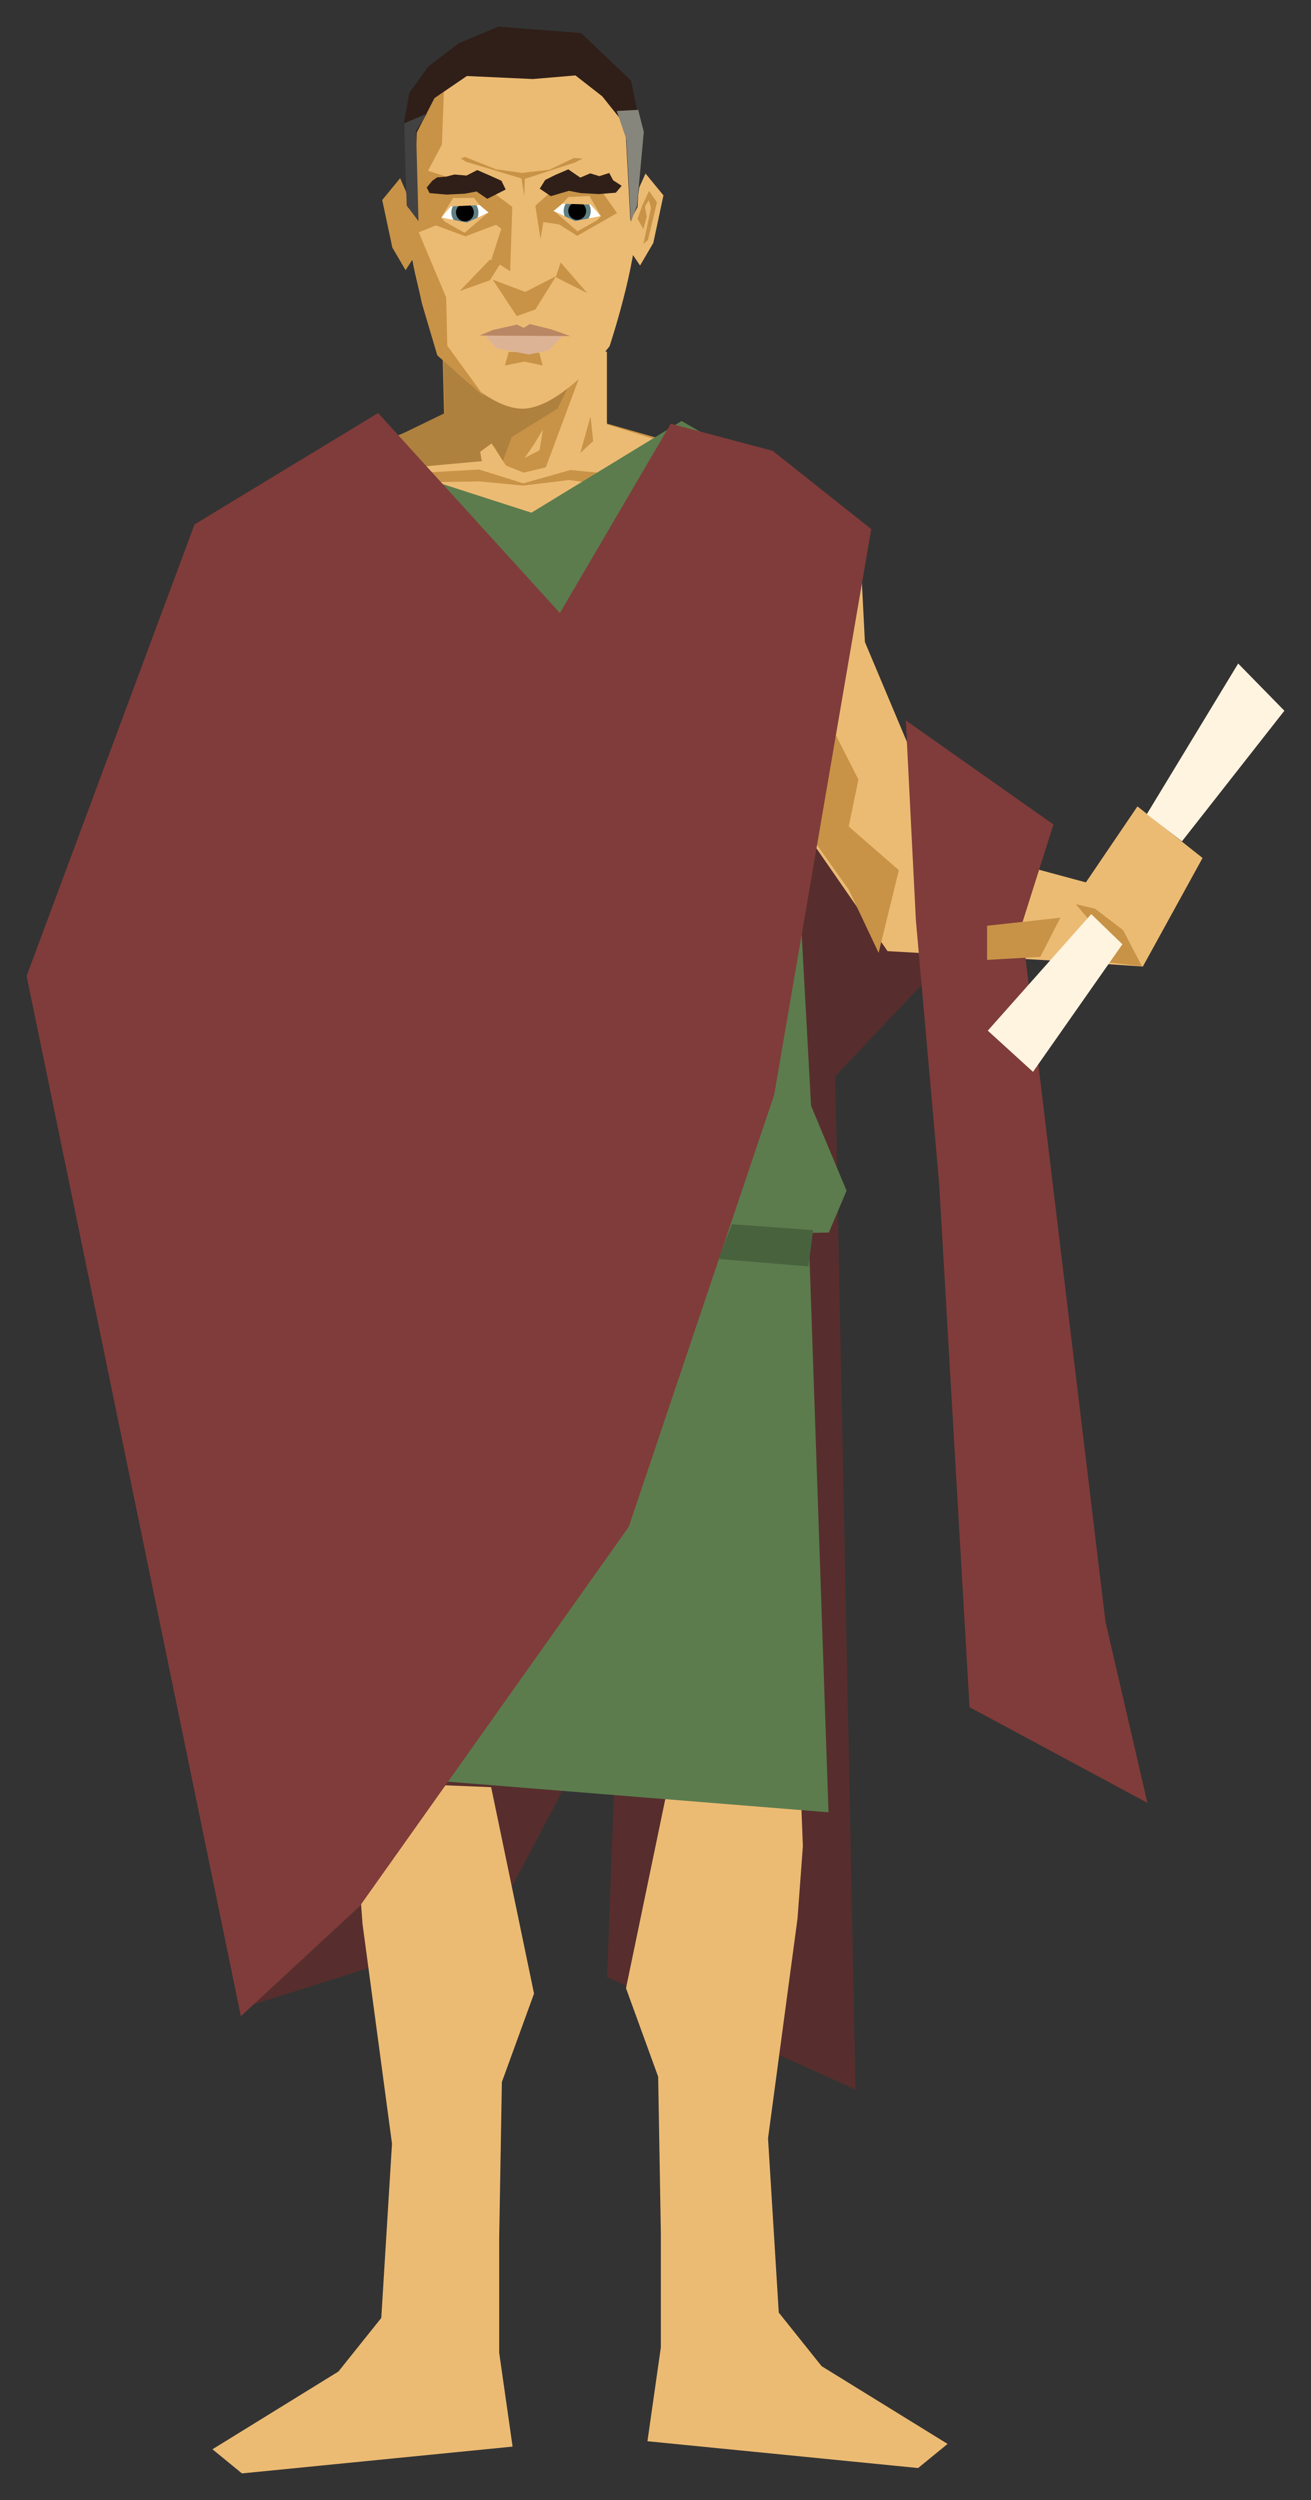 <?xml version="1.0" encoding="UTF-8" standalone="no"?>
<svg
   xmlns:dc="http://purl.org/dc/elements/1.1/"
   xmlns:cc="http://creativecommons.org/ns#"
   xmlns:rdf="http://www.w3.org/1999/02/22-rdf-syntax-ns#"
   xmlns:svg="http://www.w3.org/2000/svg"
   xmlns="http://www.w3.org/2000/svg"
   xmlns:sodipodi="http://sodipodi.sourceforge.net/DTD/sodipodi-0.dtd"
   xmlns:inkscape="http://www.inkscape.org/namespaces/inkscape"
   width="492.369"
   viewBox="0 0 393.895 750.933"
   version="1.1"
   height="938.667"
   id="svg2"
   inkscape:version="0.48.3.1 r9886"
   sodipodi:docname="images.image.81526df5c2fcb480.44726177696e672032322e737667.svg">
  <rect x="0" y="0" width="393.895" height="750.933" fill="#333333" stroke="none"/>
  <sodipodi:namedview
     pagecolor="#ffffff"
     bordercolor="#666666"
     borderopacity="1"
     objecttolerance="10"
     gridtolerance="10"
     guidetolerance="10"
     inkscape:pageopacity="0"
     inkscape:pageshadow="2"
     inkscape:window-width="1627"
     inkscape:window-height="1026"
     id="namedview116"
     showgrid="false"
     fit-margin-top="10"
     fit-margin-left="10"
     fit-margin-right="10"
     fit-margin-bottom="10"
     inkscape:zoom="0.87777778"
     inkscape:cx="213.03375"
     inkscape:cy="473.205"
     inkscape:window-x="53"
     inkscape:window-y="24"
     inkscape:window-maximized="1"
     inkscape:current-layer="svg2" />
  <defs
     id="defs4" />
  <g
     id="back cloak"
     transform="translate(-135.573,-23.631)">
    <path
       d="m 383.263,185.66 27.629,82.019 30.27,21.427 -54.661,57.845 6.112,304.328 -74.639,-33.798 17.181,-460.456 48.108,28.635 z"
       id="path7"
       inkscape:connector-curvature="0"
       style="fill:#572e2d" />
    <path
       d="m 248.305,157.091 20.708,-8.122 -1.175,-47.942 49.352,-1.645 0.705,51.467 25.427,7.264 -40.098,51.107 -63.68,-30.711 8.761,-21.418 z"
       id="path9"
       inkscape:connector-curvature="0"
       style="fill:#c89347" />
    <path
       d="m 246.727,158.608 22.437,-10.871 -0.477,-18.705 39.459,7.007 -5.04,10.326 -13.746,8.532 -2.772,7.3 -2.587,-4.62 -3.234,2.772 1.12,2.378 -25.796,2.963 -9.364,-7.082 z"
       id="path11"
       inkscape:connector-curvature="0"
       style="fill:#af813f" />
    <path
       d="m 306.605,129.691 11.316,-0.404 0,21.824 19.284,5.968 -1.32,10.529 -28.912,-2.811 -14.188,4.015 -13.252,-4.149 -21.55,1.205 5.087,-2.142 20.479,-1.874 9.37,3.748 6.648,-1.603 11.484,-30.803 -4.446,-3.503 z"
       id="path13"
       inkscape:connector-curvature="0"
       style="fill:#ecbb73" />
    <path
       d="m 288.469,164.823 -5.207,-7.985 -3.419,2.494 0.494,2.788 8.132,2.703 z"
       id="path15"
       inkscape:connector-curvature="0"
       style="fill:#ecbb73" />
    <path
       d="m 298.692,152.68 -1.016,6.19 -4.435,2.31 3.049,-4.527 2.402,-3.973 z"
       id="path17"
       inkscape:connector-curvature="0"
       style="fill:#ecbb73" />
    <path
       d="m 258.073,168.552 21.52,-0.315 13.189,1.25 13.744,-1.666 10.749,1.415 -13.477,17.494 -24.483,-0.167 -21.242,-18.011 z"
       id="path19"
       inkscape:connector-curvature="0"
       style="fill:#ecbb73" />
    <path
       d="m 211.512,625.779 71.014,-22.499 39.373,-74.529 -49.92,-12.656 -60.467,109.684 z"
       id="path21"
       inkscape:connector-curvature="0"
       style="fill:#572e2d" />
  </g>
  <g
     id="legs"
     transform="translate(-135.573,-23.631)">
    <path
       d="m 242.884,579.769 1.61,21.739 8.857,66.022 -3.221,52.335 -12.882,16.103 -37.842,23.349 8.856,7.247 81.32,-8.052 -4.025,-28.18 0,-34.621 0.805,-46.699 9.662,-26.57 -12.883,-61.997 -39.452,-1.61"
       id="path24"
       inkscape:connector-curvature="0"
       style="fill:#ecbb73" />
    <path
       d="m 376.799,578.159 -1.61,21.739 -8.857,66.022 3.221,52.335 12.882,16.103 37.842,23.349 -8.856,7.246 -81.32,-8.051 4.025,-28.18 0,-34.622 -0.805,-46.699 -9.662,-26.569 12.883,-61.997 39.452,-1.61"
       id="path26"
       inkscape:connector-curvature="0"
       style="fill:#ecbb73" />
  </g>
  <g
     id="arm"
     transform="translate(-135.573,-23.631)">
    <path
       d="m 377.05,174.546 16.927,13.243 1.459,28.681 25.764,61.25 40.632,10.955 15.489,-22.826 19.565,15.489 -17.935,32.608 -24.456,-1.63 -52.254,-2.998 -37.419,-54.067 -14.674,-62.771 9.783,-30.978 17.119,13.044 z"
       id="path29"
       inkscape:connector-curvature="0"
       style="fill:#ecbb73" />
    <path
       d="m 407.726,240.025 44.358,31.252 -9.578,30.244 25.204,209.187 12.601,54.439 -53.431,-28.732 -9.145,-157.454 -6.985,-78.952 -3.024,-59.984 z"
       id="path31"
       inkscape:connector-curvature="0"
       style="fill:#803c3a" />
    <path
       d="m 480.126,268.2 27.461,-45.265 13.881,14.183 -30.78,39.229 -10.562,-8.147 z"
       id="path33"
       inkscape:connector-curvature="0"
       style="fill:#fff4e0" />
    <path
       d="m 370.888,198.492 -5.432,17.201 -1.132,38.208 26.251,36.944 8.98,18.998 6.089,-24.831 -15.069,-13.125 2.916,-14.098 -16.042,-31.597 -8.07,-9.896 1.509,-17.804 z"
       id="path35"
       inkscape:connector-curvature="0"
       style="fill:#c89347" />
    <path
       d="m 432.146,301.695 22.028,-2.414 -6.035,11.769 -15.993,0.905 0,-10.26 z"
       id="path37"
       inkscape:connector-curvature="0"
       style="fill:#c89347" />
    <path
       d="m 464.587,296.573 -5.82,-1.378 10.649,12.527 -3.757,4.625 13.018,1.532 -5.667,-10.874 -8.423,-6.432 z"
       id="path39"
       inkscape:connector-curvature="0"
       style="fill:#c89347" />
    <path
       d="m 463.444,298.205 9.355,9.053 -26.857,38.324 -13.58,-12.373 31.082,-35.004 z"
       id="path41"
       inkscape:connector-curvature="0"
       style="fill:#fff4e0" />
  </g>
  <g
     id="clothing"
     transform="translate(-135.573,-23.631)">
    <path
       d="m 228.896,460.824 -1.835,94.498 157.439,12.668 -6.06,-176.892 -2.752,-26.606 -135.783,22.936 -11.009,73.396 z"
       id="path44"
       inkscape:connector-curvature="0"
       style="fill:#5c7c4d" />
    <path
       d="m 212.378,396.282 172.217,-2.424 5.333,-12.57 -10.666,-25.522 -3.922,-71.642 -8.072,-60.666 -5.707,-61.141 -21.195,-12.228 -45.123,27.542 -57.593,-18.574 -25.272,237.225 z"
       id="path46"
       inkscape:connector-curvature="0"
       style="fill:#5c7c4d" />
    <path
       d="m 249.183,147.695 -55.152,33.453 -50.458,135.636 64.372,312.459 35.756,-33.107 80.782,-113.889 43.702,-129.781 29.159,-169.909 -29.622,-23.509 -30.617,-8.143 -33.309,56.859 -54.613,-60.069 z"
       id="path48"
       inkscape:connector-curvature="0"
       style="fill:#803c3a" />
    <path
       d="m 379.874,393.121 -24.381,-1.771 -4.085,10.439 27.06,2.229 1.406,-10.897 z"
       id="path50"
       inkscape:connector-curvature="0"
       style="fill:#48623d" />
  </g>
  <g
     id="ears"
     transform="translate(-135.573,-23.631)">
    <path
       d="m 257.586,81.233 -1.787,-4.08 -5.387,6.558 3.044,14.287 3.982,6.792 2.958,-4.585 -2.81,-18.972 z"
       id="path53"
       inkscape:connector-curvature="0"
       style="fill:#c89347" />
    <path
       d="m 327.653,79.916 1.868,-4.161 5.387,6.558 -3.045,14.287 -3.982,6.792 -3.039,-4.505 2.811,-18.971 z"
       id="path55"
       inkscape:connector-curvature="0"
       style="fill:#ecbb73" />
  </g>
  <g
     id="Layer 1"
     transform="translate(-135.573,-23.631)">
    <path
       d="m 258.155,89.616 c 0,-29.312 6.693,-54.192 33.428,-54.144 26.736,0.048 35.33,24.074 35.33,53.386 0,14.216 -8.199,38.782 -8.199,38.782 0,0 -14.549,18.747 -26.22,18.747 -10.992,0 -25.143,-16.456 -25.143,-16.456 0,0 -9.196,-25.219 -9.196,-40.315 z"
       id="path58"
       inkscape:connector-curvature="0"
       style="fill:#ecbb73" />
    <path
       d="m 283.596,107.624 9.787,3.691 9.273,-4.744 -6.199,9.997 -5.62,2.023 -7.241,-10.967 z"
       id="path60"
       inkscape:connector-curvature="0"
       style="fill:#c89347" />
    <path
       d="m 282.753,107.835 3.791,-6.003 -3.791,-0.21 -9.094,9.449 9.094,-3.236 z"
       id="path62"
       inkscape:connector-curvature="0"
       style="fill:#c89347" />
    <path
       d="m 302.551,106.887 1.474,-4.423 8.04,9.25 -9.514,-4.827 z"
       id="path64"
       inkscape:connector-curvature="0"
       style="fill:#c89347" />
    <path
       d="m 264.177,74.925 19.017,6.126 6.295,4.721 -0.624,19.327 -5.611,-3.616 2.937,-9.129 -1.545,-1.218 -9.23,3.474 -8.878,-3.279 -5.148,2.083 8.252,19.584 0.321,14.463 11.171,15.383 -14.17,-12.46 -4.65,-15.699 -3.627,-16.684 -1.291,-10.914 3.165,-24.632 8.603,-17.332 -0.808,21.916 -4.179,7.885 z"
       id="path66"
       inkscape:connector-curvature="0"
       style="fill:#c89347" />
    <path
       d="m 296.416,85.447 6.11,-5.519 13.685,0.924 4.762,6.792 -11.983,6.832 -5.434,-3.436 -4.723,-0.696 -0.87,5.1 -1.547,-9.997 z"
       id="path68"
       inkscape:connector-curvature="0"
       style="fill:#c89347" />
    <path
       d="m 293.238,77.365 -0.125,5.34 -0.862,-5.464 -16.581,-4.993 -1.663,-0.989 1.264,-0.504 9.318,3.718 7.834,1.091 8.206,-0.953 7.38,-3.528 2.656,0.144 -2.325,1.206 -15.102,4.931 z"
       id="path70"
       inkscape:connector-curvature="0"
       style="fill:#c89347" />
    <path
       d="m 287.504,80.555 -5.519,2.795 -3.236,-2.195 -3.545,0.656 -5.452,0.265 -5.112,-0.445 -0.859,-1.671 1.679,-2.039 1.45,-1.012 2.719,-0.217 2.444,-0.643 3.677,0.313 3.211,-1.652 3.899,1.697 3.372,1.52 1.272,2.629 z"
       id="path72"
       inkscape:connector-curvature="0"
       style="fill:#2f1f18" />
    <path
       d="m 297.744,80.296 3.329,2.257 5.422,-1.604 3.541,0.678 5.45,0.298 5.114,-0.414 1.762,-2.075 -2.559,-1.64 -1.178,-2.207 -2.983,0.952 -2.733,-0.842 -2.98,1.278 -3.606,-2.475 -3.91,1.673 -3.023,1.503 -1.646,2.618 z"
       id="path74"
       inkscape:connector-curvature="0"
       style="fill:#2f1f18" />
    <path
       d="m 288.414,129.323 9.183,0.255 1.02,3.826 -5.484,-1.148 -5.867,1.148 1.148,-4.081 z"
       id="path76"
       inkscape:connector-curvature="0"
       style="fill:#c89347" />
    <path
       d="m 328.582,85.27 2.001,-4.289 2.383,3.432 -2.711,11.332 -1.371,1.143 2.286,-10.819 -0.679,-2.317 -1.15,1.936 0.533,3.047 -0.99,3.733 -1.752,-3.124 1.45,-4.074 z"
       id="path78"
       inkscape:connector-curvature="0"
       style="fill:#c89347" />
  </g>
  <g
     id="Layer 2"
     transform="translate(-135.573,-23.631)">
    <path
       d="m 281.418,124.328 23.212,0.183 -4.204,4.386 -6.038,1.206 -9.863,-1.937 -3.107,-3.838 z"
       id="path81"
       inkscape:connector-curvature="0"
       style="fill:#ddb396" />
  </g>
  <g
     id="l eye"
     transform="translate(-135.573,-23.631)">
    <path
       d="m 268.134,89.104 2.832,-4.008 6.561,-1.689 4.851,4.081 -6.083,2.926 -8.161,-1.309 z"
       id="path84"
       inkscape:connector-curvature="0"
       style="fill:#ffffff" />
    <path
       d="m 271.183,87.448 c 0,-2.249 1.824,-4.073 4.073,-4.073 2.25,0 4.073,1.823 4.073,4.073 0,2.249 -1.823,4.073 -4.073,4.073 -2.249,0 -4.073,-1.823 -4.073,-4.073 z"
       id="path86"
       inkscape:connector-curvature="0"
       style="fill:#607f84" />
    <path
       d="m 272.577,87.448 c 0,-1.479 1.2,-2.679 2.679,-2.679 1.48,0 2.679,1.199 2.679,2.679 0,1.48 -1.199,2.679 -2.679,2.679 -1.479,0 -2.679,-1.199 -2.679,-2.679 z"
       id="path88"
       inkscape:connector-curvature="0"
       style="fill:#000000" />
    <path
       d="m 268.091,88.952 7.765,1.553 6.298,-2.977 -6.985,6.022 -5.907,-3.314 -1.171,-1.285 z"
       id="path90"
       inkscape:connector-curvature="0"
       style="fill:#ecbb73" />
    <path
       d="m 279.699,85.226 -8.678,0.412 -2.93,3.4 3.611,-5.913 6.273,-0.055 1.724,2.155 z"
       id="path92"
       inkscape:connector-curvature="0"
       style="fill:#ecbb73" />
  </g>
  <g
     id="r eye"
     transform="translate(-135.573,-23.631)">
    <path
       d="m 316.12,88.646 -3.116,-4.022 -6.277,-1.675 -4.851,4.081 6.083,2.926 8.161,-1.309 z"
       id="path95"
       inkscape:connector-curvature="0"
       style="fill:#ffffff" />
    <path
       d="m 313.071,86.991 c 0,-2.249 -1.824,-4.073 -4.073,-4.073 -2.25,0 -4.073,1.823 -4.073,4.073 0,2.249 1.823,4.073 4.073,4.073 2.249,0 4.073,-1.823 4.073,-4.073 z"
       id="path97"
       inkscape:connector-curvature="0"
       style="fill:#607f84" />
    <path
       d="m 311.677,86.991 c 0,-1.48 -1.2,-2.679 -2.679,-2.679 -1.48,0 -2.679,1.199 -2.679,2.679 0,1.479 1.199,2.679 2.679,2.679 1.479,0 2.679,-1.199 2.679,-2.679 z"
       id="path99"
       inkscape:connector-curvature="0"
       style="fill:#000000" />
    <path
       d="m 316.163,88.494 -7.765,1.553 -6.298,-2.977 6.985,6.022 5.907,-3.314 1.171,-1.285 z"
       id="path101"
       inkscape:connector-curvature="0"
       style="fill:#ecbb73" />
    <path
       d="m 304.486,84.822 8.507,0.252 3.17,3.506 -3.476,-6.077 -6.369,0.324 -1.832,1.995 z"
       id="path103"
       inkscape:connector-curvature="0"
       style="fill:#ecbb73" />
  </g>
  <g
     id="hair"
     transform="translate(-135.573,-23.631)">
    <path
       d="m 273.485,36.581 -9.146,6.933 -5.754,7.966 -1.77,9.736 1.18,24.488 2.066,2.36 0.737,-24.635 5.311,-10.326 9.736,-6.638 19.819,0.905 12.809,-1.085 8.054,6.286 6.908,8.641 1.538,28.682 2.161,-4.125 1.179,-22.786 L 325.17,47.856 310.184,33.567 285.331,31.631 273.485,36.581 z"
       id="path106"
       inkscape:connector-curvature="0"
       style="fill:#2f1f18" />
    <path
       d="m 279.65,124.417 27.311,0.165 -5.61,-1.98 -6.601,-1.651 -1.815,1.156 -2.063,-0.991 -7.261,1.651 -3.961,1.65 z"
       id="path108"
       inkscape:connector-curvature="0"
       style="fill:#ba8764" />
    <path
       d="m 263.833,57.774 -6.895,2.925 0.836,24.654 3.538,4.725 -0.718,-27.081 3.239,-5.223 z"
       id="path110"
       inkscape:connector-curvature="0"
       style="fill:#424242" />
    <path
       d="m 320.871,56.966 6.44,-0.339 1.694,6.609 -2.033,22.2 -1.864,4.915 -1.356,-24.912 -2.881,-8.473 z"
       id="path112"
       inkscape:connector-curvature="0"
       style="fill:#87867c" />
    <path
       d="m 309.918,159.71 3.882,-3.614 -0.804,-7.362 -3.078,10.976 z"
       id="path114"
       inkscape:connector-curvature="0"
       style="fill:#c89347" />
  </g>
</svg>
